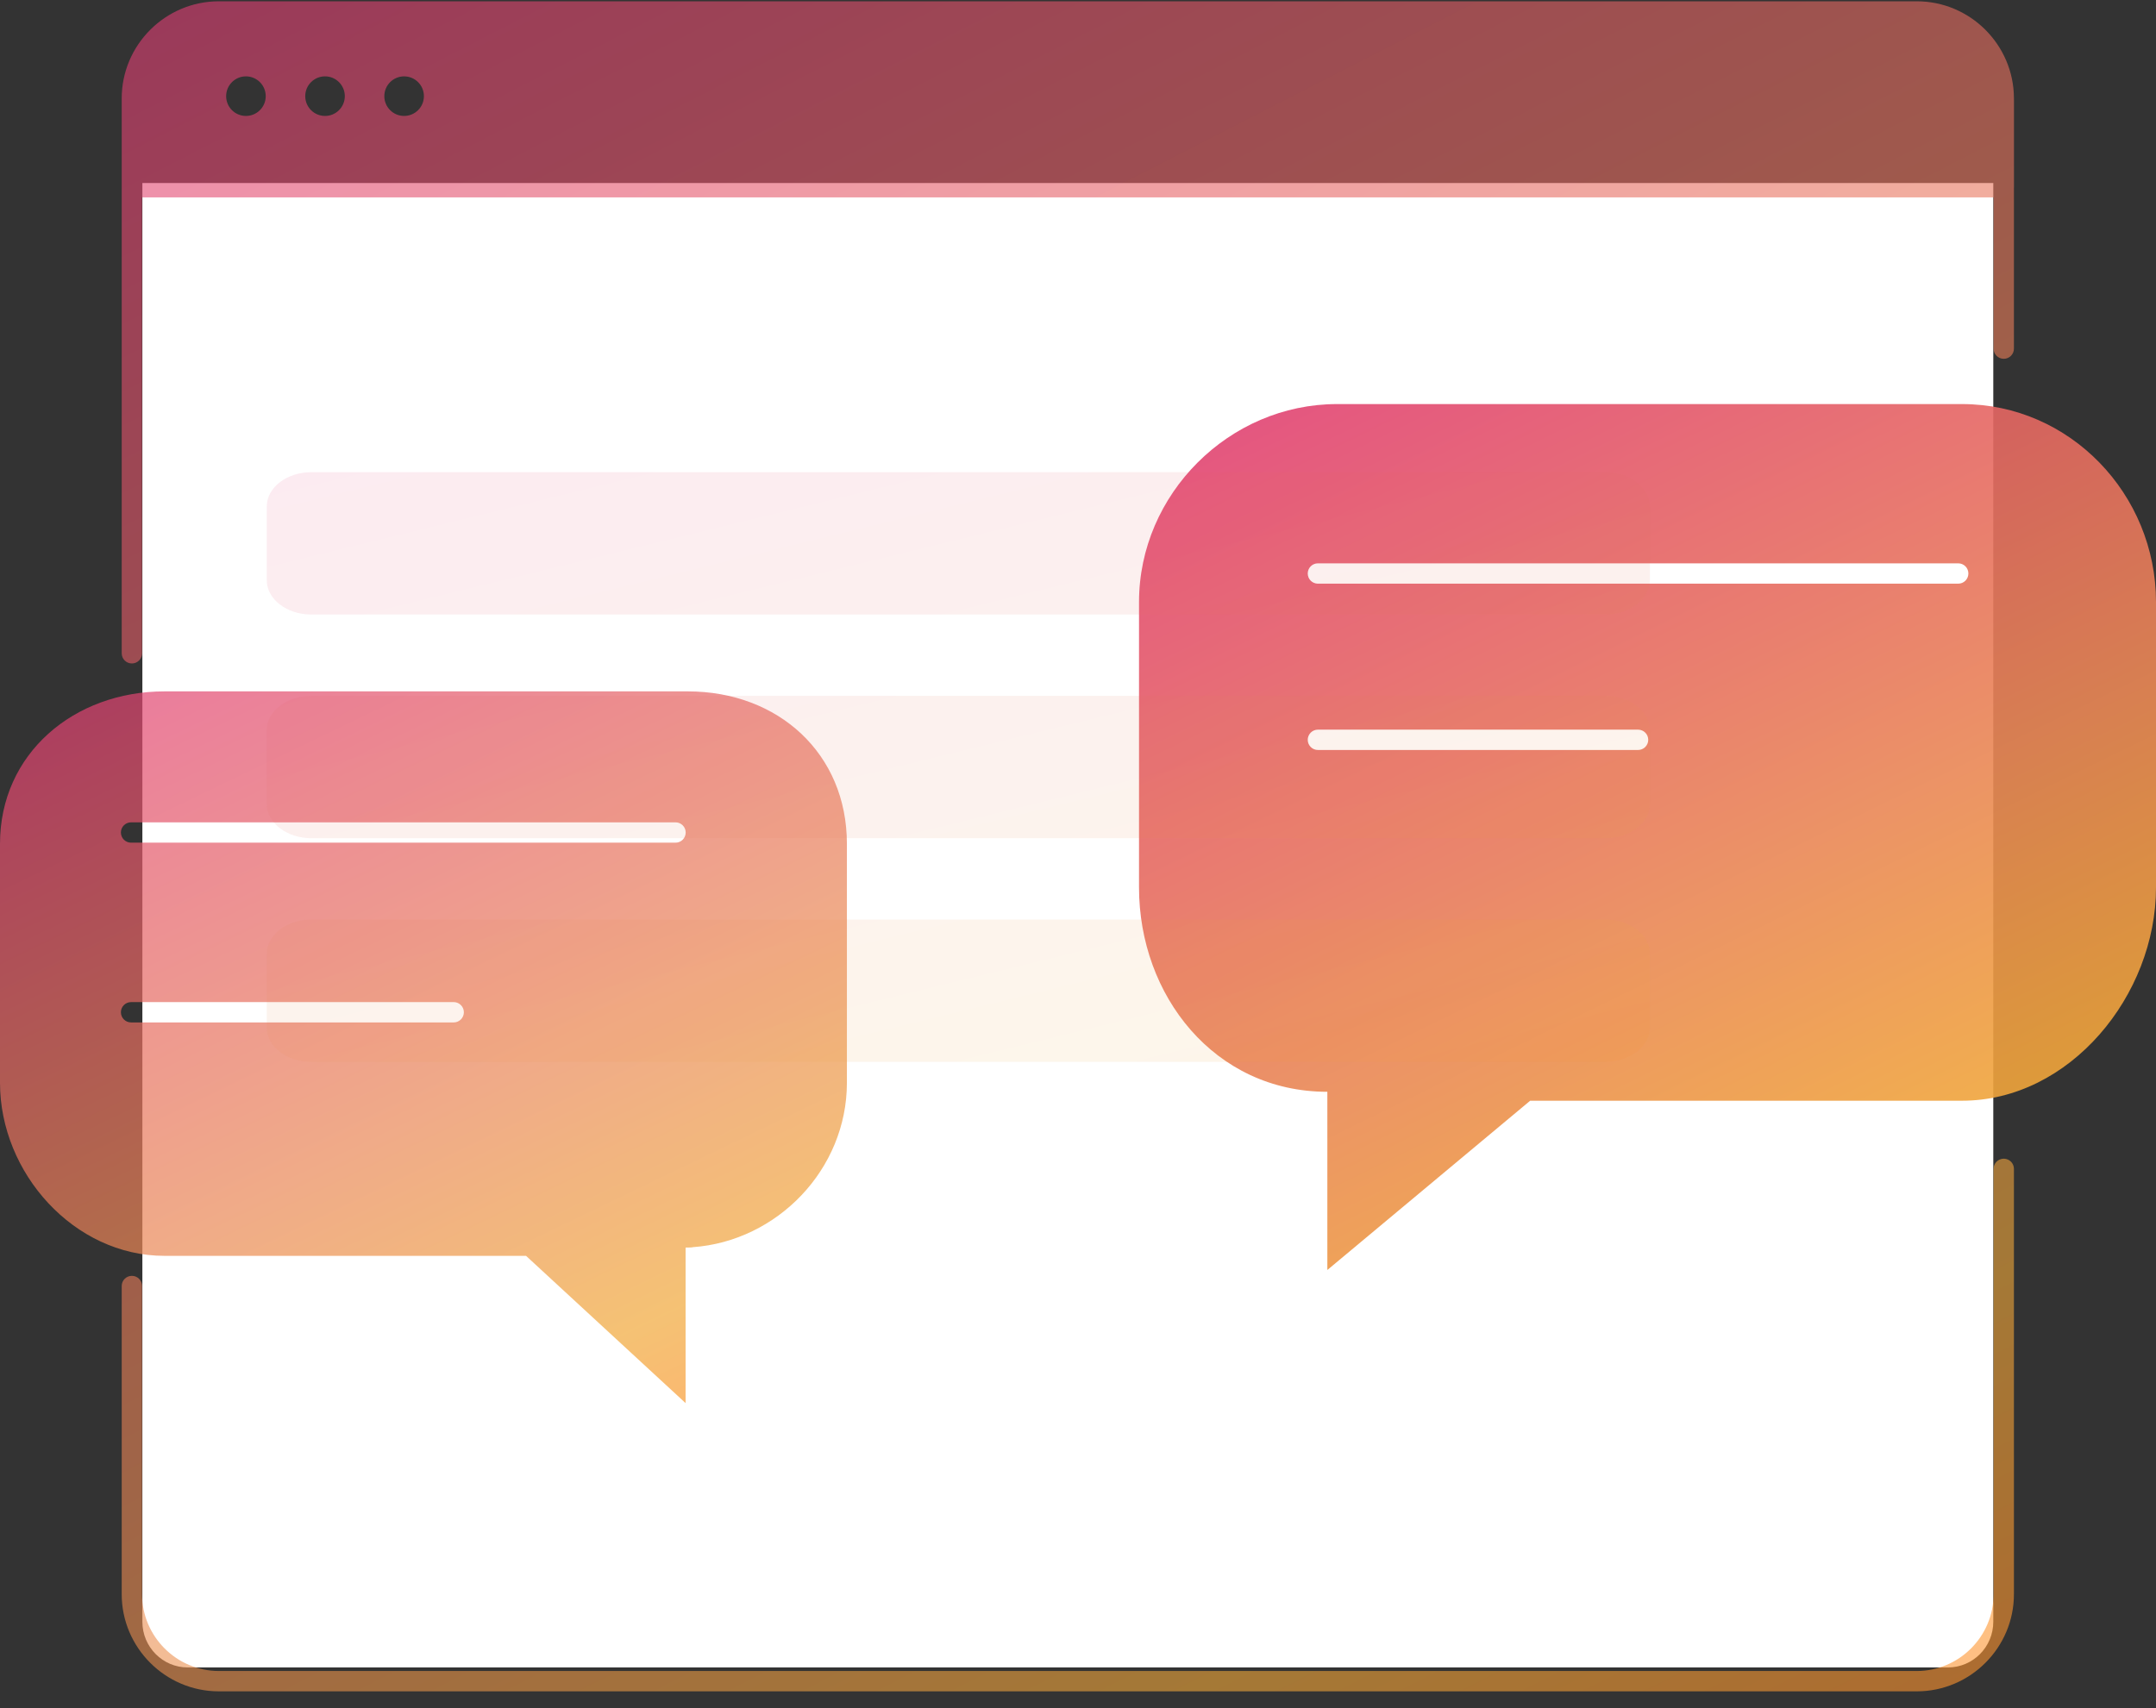 <svg width="106" height="84" viewBox="0 0 106 84" fill="none" xmlns="http://www.w3.org/2000/svg">
<rect x="0" y="0" width="106" height="84" fill="#333333" stroke="none"/>
<path d="M7 9H98V79.753C98 80.994 97.001 82 95.77 82H9.23C7.998 82 7 80.994 7 79.753V9Z" fill="white"/>
<path opacity="0.7" fill-rule="evenodd" clip-rule="evenodd" d="M8.087 34H33.815C38.259 34 41.638 37.053 41.638 41.496V53.248C41.638 57.502 38.217 61.039 34.056 61.333C34.057 61.352 33.707 61.352 33.707 61.352V69L25.863 61.759H8.087C3.643 61.759 0 57.691 0 53.248V41.496C0 37.053 3.643 34 8.087 34ZM5.944 40.94C5.944 40.664 6.168 40.44 6.444 40.44H33.212C33.488 40.44 33.712 40.664 33.712 40.94C33.712 41.217 33.488 41.44 33.212 41.44H6.444C6.168 41.44 5.944 41.217 5.944 40.94ZM6.444 49.28C6.168 49.28 5.944 49.504 5.944 49.78C5.944 50.056 6.168 50.28 6.444 50.28H22.306C22.582 50.28 22.806 50.056 22.806 49.78C22.806 49.504 22.582 49.28 22.306 49.28H6.444Z" fill="url(#paint0_linear_3148_21332)"/>
<path opacity="0.9" fill-rule="evenodd" clip-rule="evenodd" d="M96.461 19.871H65.735C60.429 19.871 56 24.302 56 29.607V43.642C56 48.949 59.704 53.691 65.259 53.691V62.454L75.231 54.13H96.461C101.768 54.13 106 48.948 106 43.642V29.607C106 24.302 101.768 19.871 96.461 19.871ZM64.295 28.203C64.295 27.927 64.519 27.703 64.795 27.703H96.276C96.553 27.703 96.776 27.927 96.776 28.203C96.776 28.48 96.553 28.703 96.276 28.703H64.795C64.519 28.703 64.295 28.48 64.295 28.203ZM64.795 35.882C64.519 35.882 64.295 36.106 64.295 36.382C64.295 36.658 64.519 36.882 64.795 36.882H80.536C80.812 36.882 81.036 36.658 81.036 36.382C81.036 36.106 80.812 35.882 80.536 35.882H64.795Z" fill="url(#paint1_linear_3148_21332)"/>
<path opacity="0.6" fill-rule="evenodd" clip-rule="evenodd" d="M5.984 9.206V4.963V4.839C5.984 2.211 8.132 0.064 10.759 0.064H10.883H94.118H94.24C96.859 0.064 99.001 2.198 99.015 4.814C99.016 4.863 99.017 4.913 99.017 4.963V9.206C99.017 9.222 99.016 9.238 99.015 9.253V17.145C99.015 17.421 98.791 17.645 98.515 17.645C98.239 17.645 98.015 17.421 98.015 17.145V9.706H6.984V32.127C6.984 32.403 6.761 32.627 6.484 32.627C6.208 32.627 5.984 32.403 5.984 32.127V9.206ZM99.015 57.481C99.015 57.204 98.791 56.981 98.515 56.981C98.239 56.981 98.015 57.204 98.015 57.481V78.4C98.015 80.476 96.315 82.175 94.24 82.175H10.759C8.684 82.175 6.984 80.476 6.984 78.4V63.242C6.984 62.966 6.761 62.742 6.484 62.742C6.208 62.742 5.984 62.966 5.984 63.242V78.4C5.984 81.028 8.132 83.175 10.759 83.175H94.24C96.867 83.175 99.015 81.028 99.015 78.4V57.481ZM13.065 4.729C13.065 5.266 12.629 5.702 12.091 5.702C11.554 5.702 11.118 5.266 11.118 4.729C11.118 4.191 11.554 3.755 12.091 3.755C12.629 3.755 13.065 4.191 13.065 4.729ZM15.98 5.702C16.518 5.702 16.953 5.266 16.953 4.729C16.953 4.191 16.518 3.755 15.98 3.755C15.442 3.755 15.007 4.191 15.007 4.729C15.007 5.266 15.442 5.702 15.98 5.702ZM20.842 4.729C20.842 5.266 20.406 5.702 19.869 5.702C19.331 5.702 18.895 5.266 18.895 4.729C18.895 4.191 19.331 3.755 19.869 3.755C20.406 3.755 20.842 4.191 20.842 4.729Z" fill="url(#paint2_linear_3148_21332)"/>
<path opacity="0.1" fill-rule="evenodd" clip-rule="evenodd" d="M78.931 30.221H15.304C14.102 30.221 13.117 29.465 13.117 28.541V24.901C13.117 23.977 14.102 23.221 15.304 23.221H78.93C80.133 23.221 81.117 23.977 81.117 24.901V28.541C81.117 29.465 80.133 30.221 78.931 30.221ZM78.931 41.221H15.304C14.102 41.221 13.117 40.465 13.117 39.541V35.901C13.117 34.977 14.102 34.221 15.304 34.221H78.93C80.133 34.221 81.117 34.977 81.117 35.901V39.541C81.117 40.466 80.133 41.221 78.931 41.221ZM15.304 52.221H78.931C80.133 52.221 81.117 51.466 81.117 50.541V46.901C81.117 45.977 80.133 45.221 78.93 45.221H15.304C14.102 45.221 13.117 45.977 13.117 46.901V50.541C13.117 51.465 14.102 52.221 15.304 52.221Z" fill="url(#paint3_linear_3148_21332)"/>
<defs>
<linearGradient id="paint0_linear_3148_21332" x1="1.53567e-06" y1="19.909" x2="34.857" y2="92.182" gradientUnits="userSpaceOnUse">
<stop stop-color="#DD1C84"/>
<stop offset="0.509" stop-color="#EA8855"/>
<stop offset="0.679" stop-color="#F1A839"/>
<stop offset="0.771" stop-color="#FF932F"/>
</linearGradient>
<linearGradient id="paint1_linear_3148_21332" x1="56" y1="2.727" x2="98.754" y2="90.221" gradientUnits="userSpaceOnUse">
<stop stop-color="#DD1C84"/>
<stop offset="0.509" stop-color="#EA8855"/>
<stop offset="0.679" stop-color="#F1A839"/>
<stop offset="0.771" stop-color="#FF932F"/>
</linearGradient>
<linearGradient id="paint2_linear_3148_21332" x1="5.984" y1="-33.397" x2="91.854" y2="134.129" gradientUnits="userSpaceOnUse">
<stop stop-color="#DD1C84"/>
<stop offset="0.509" stop-color="#EA8855"/>
<stop offset="0.679" stop-color="#F1A839"/>
<stop offset="0.771" stop-color="#FF932F"/>
</linearGradient>
<linearGradient id="paint3_linear_3148_21332" x1="13.117" y1="11.546" x2="30.158" y2="81.189" gradientUnits="userSpaceOnUse">
<stop stop-color="#DD1C84"/>
<stop offset="0.509" stop-color="#EA8855"/>
<stop offset="0.679" stop-color="#F1A839"/>
<stop offset="0.771" stop-color="#FF932F"/>
</linearGradient>
</defs>
</svg>
